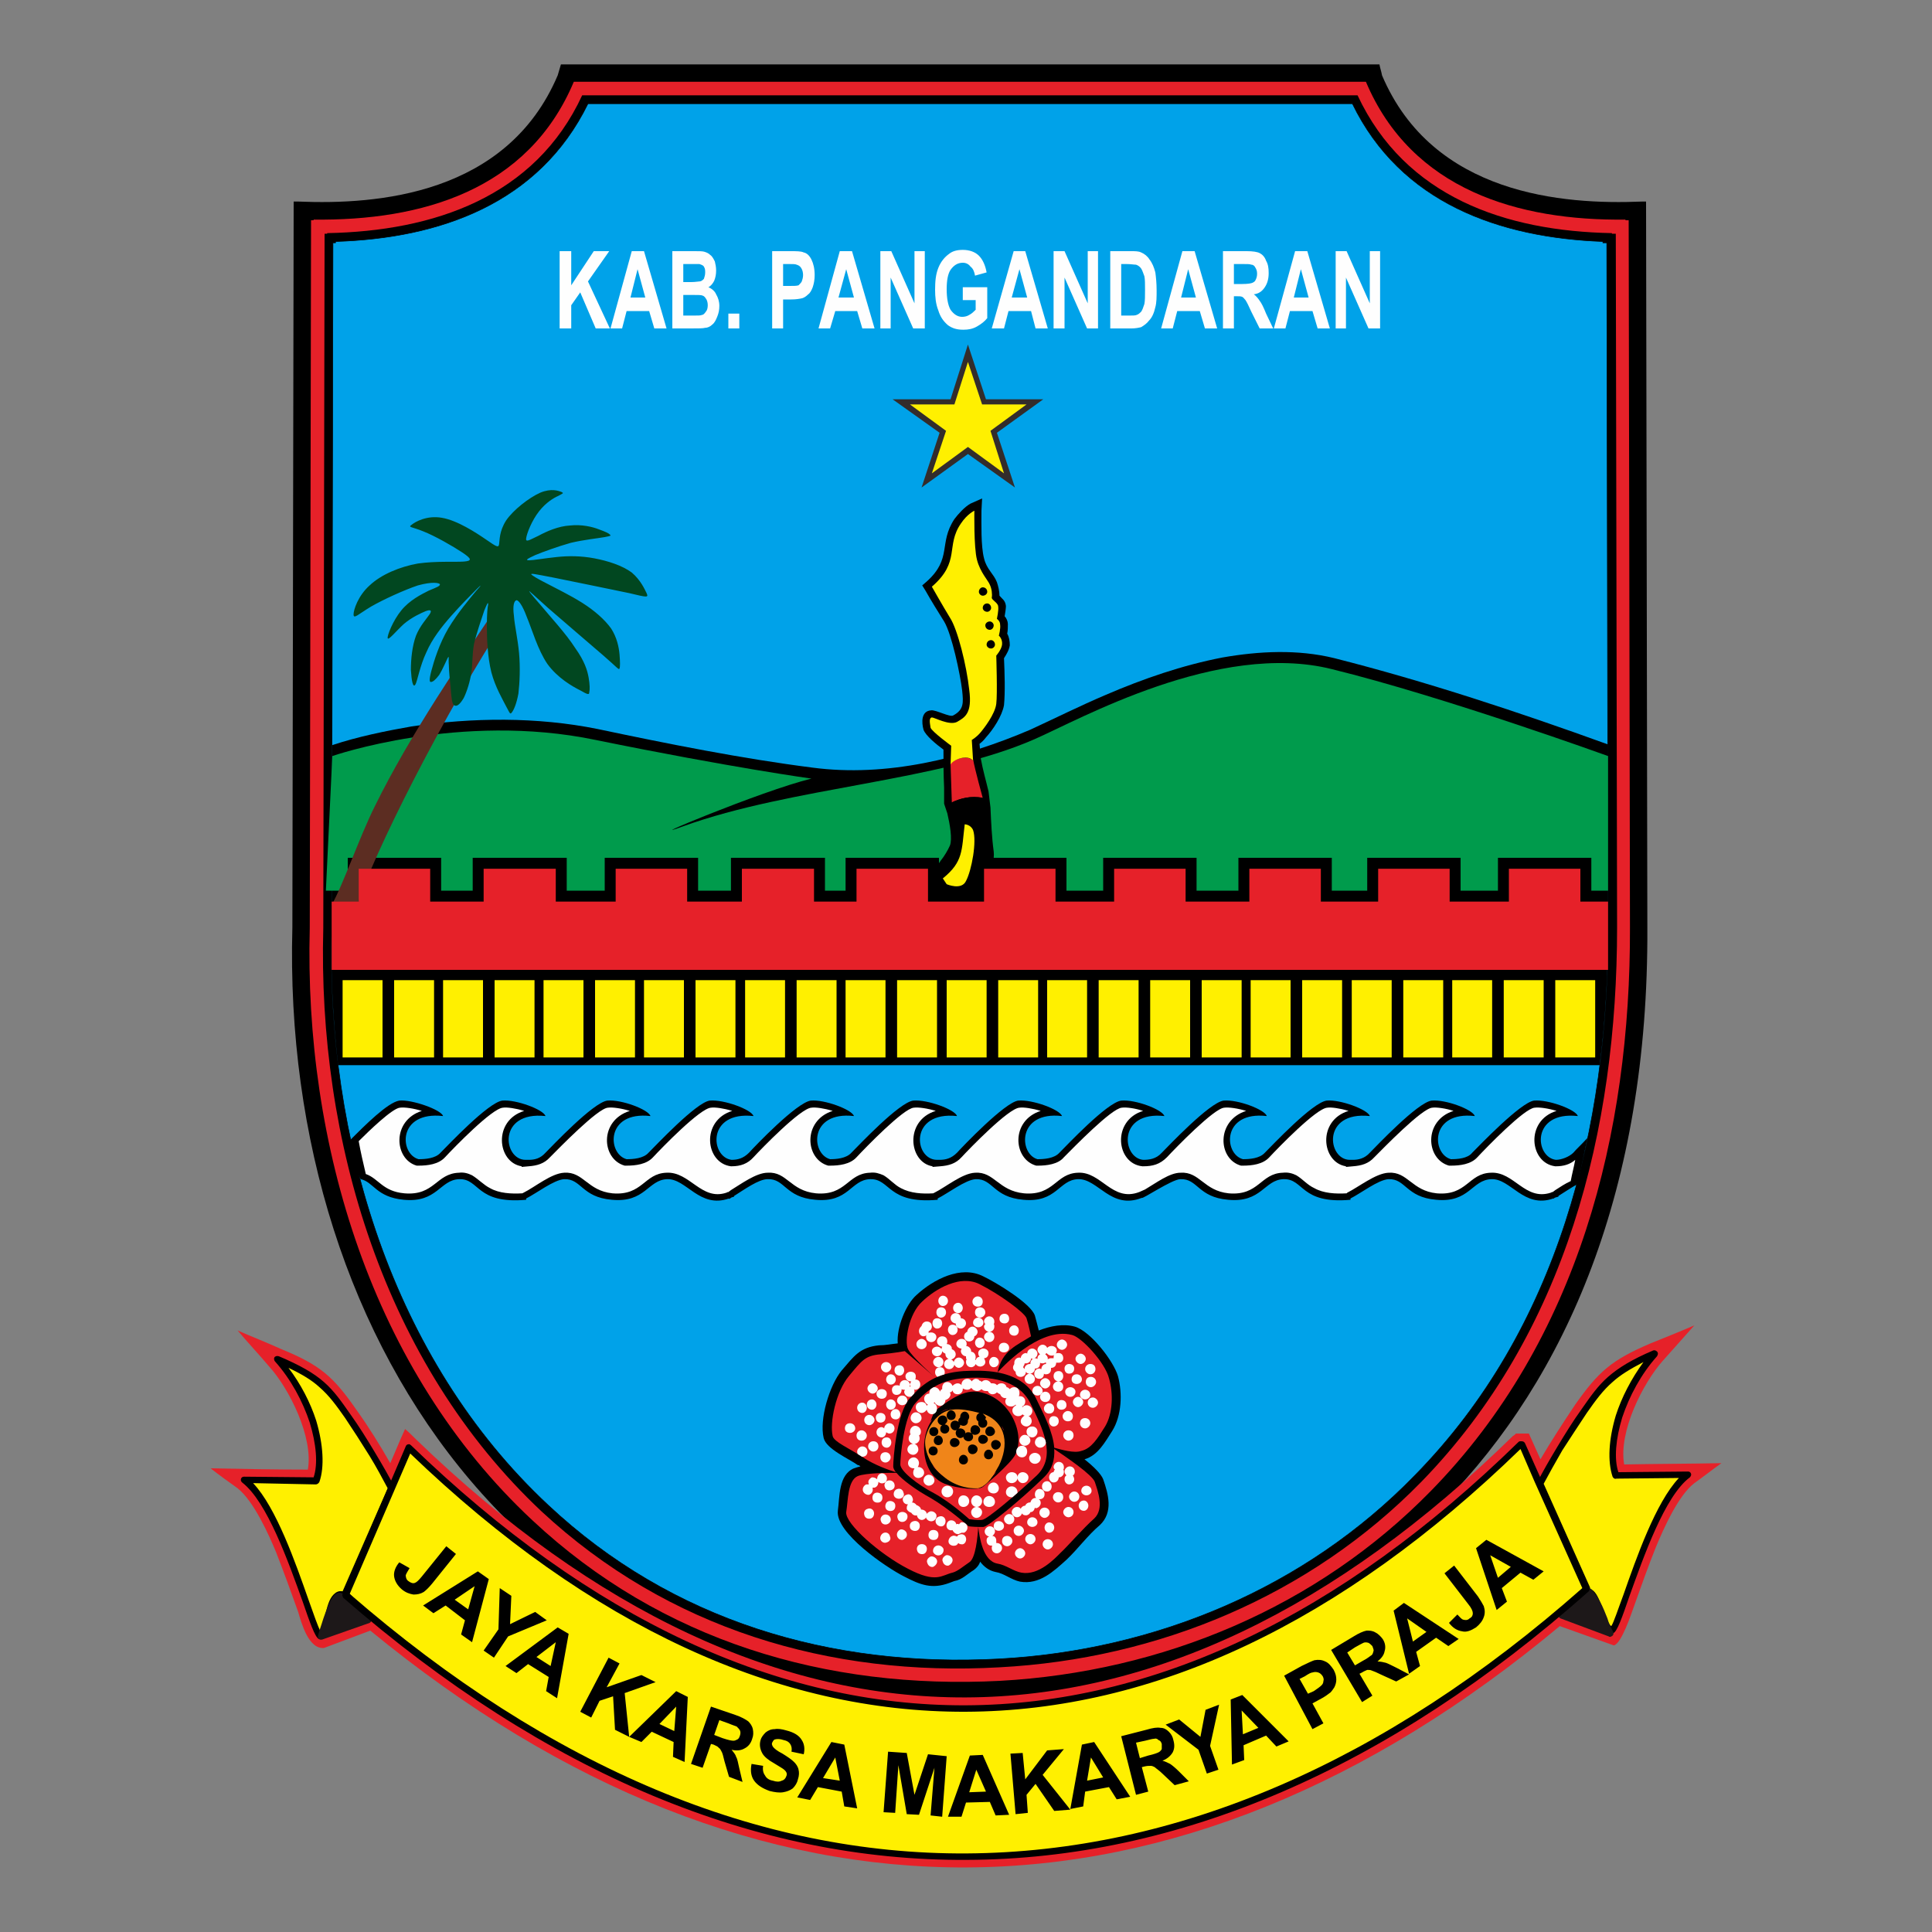 <?xml version="1.0" encoding="UTF-8"?>
<!DOCTYPE svg PUBLIC "-//W3C//DTD SVG 1.1//EN" "http://www.w3.org/Graphics/SVG/1.1/DTD/svg11.dtd">
<!-- Creator: CorelDRAW X7 -->
<svg xmlns="http://www.w3.org/2000/svg" xml:space="preserve" width="3000px" height="3000px" version="1.1" style="shape-rendering:geometricPrecision; text-rendering:geometricPrecision; image-rendering:optimizeQuality; fill-rule:evenodd; clip-rule:evenodd"
viewBox="0 0 3000 3000"
 xmlns:xlink="http://www.w3.org/1999/xlink">
 <rect x="0" y="0" width="3000" height="3000" fill="#808080" stroke="none"/>
 <defs>
  <style type="text/css">
   <![CDATA[
    .str0 {stroke:black;stroke-width:0.9}
    .fil7 {fill:none}
    .fil3 {fill:#FEFEFE}
    .fil9 {fill:#332C2B}
    .fil6 {fill:#FFF000}
    .fil8 {fill:#F08519}
    .fil5 {fill:#5C2D22}
    .fil1 {fill:#E62129}
    .fil2 {fill:#00A2E9}
    .fil4 {fill:#009B4C}
    .fil12 {fill:#1D1819}
    .fil0 {fill:black}
    .fil10 {fill:#014720}
    .fil13 {fill:#1D1819;fill-rule:nonzero}
    .fil11 {fill:black;fill-rule:nonzero}
   ]]>
  </style>
     <clipPath id="id0">
      <path d="M1451 2138c0,0 -35,-31 -41,-43 -6,-12 1,-55 22,-74 21,-20 59,-42 89,-27 30,15 70,44 73,53 3,9 7,28 7,28 -22,14 -45,22 -52,56 -17,-3 -36,-3 -53,-2 -41,3 -62,18 -83,42 -21,23 -26,95 -26,106 0,2 1,5 4,9 -10,-3 -33,-11 -51,-23 -21,-14 -45,-24 -47,-33 -5,-21 5,-69 25,-93 20,-24 25,-32 49,-34 23,-2 38,-5 38,-5l46 40zm-2 65c-1,1 -3,3 -4,4 3,-9 6,-16 9,-18 10,-7 38,-31 63,-28 48,6 76,62 60,97 -8,16 -51,51 -51,51l-2 -5c6,-4 16,-8 23,-19 -9,9 -22,14 -36,14 -20,0 -47,-9 -63,-24 4,6 8,10 14,15 5,5 54,15 64,19 -9,6 -40,2 -59,-5 -38,-15 -40,-75 -18,-101zm106 11c1,2 2,5 4,8 -1,-4 -3,-6 -4,-8zm-97 -20c5,-3 12,-5 19,-7l-2 1c-6,0 -12,3 -17,6zm91 -63c3,-3 64,-72 116,-58 15,4 51,43 57,67 7,24 6,55 -6,75 -12,19 -21,34 -37,38 -11,4 -31,-2 -42,-5 -2,-25 -16,-51 -28,-76 -12,-25 -35,-36 -60,-41zm88 119c18,12 59,40 63,51 5,15 15,42 -1,57 -17,15 -43,45 -52,53 -9,9 -34,36 -61,31 -12,-2 -24,-12 -37,-14 -23,-4 -28,-41 -30,-57 3,0 6,0 8,0 7,0 58,-42 93,-76 14,-13 18,-28 17,-45zm-118 121c-1,16 -4,49 -14,55 -9,6 -18,14 -26,16 -17,4 -25,17 -69,-6 -43,-22 -98,-70 -96,-88 3,-18 2,-49 18,-56 13,-5 48,-5 60,-5 9,11 31,27 53,39 29,17 59,44 59,44 0,0 8,1 15,1zm-14 -12c0,0 -27,-25 -54,-40 -27,-14 -53,-35 -53,-45 0,-10 5,-75 24,-96 19,-21 38,-35 75,-38 38,-3 84,1 103,39 19,39 41,82 10,112 -32,30 -78,69 -85,69 -6,1 -20,-1 -20,-1z"/>
     </clipPath>
 </defs>
 <g id="Layer_x0020_1">
  <g id="_2169651664768">
   <path class="fil0" d="M2142 100l-2 0 -1267 0 -2 0c-2,6 -3,11 -5,17 -79,186 -281,201 -402,196l-4 0 0 0 -4 0 -2 1127c-18,656 388,1235 1101,1197 490,-27 1007,-383 1003,-1197l-2 -1127 -4 0 0 0 -3 0c-121,5 -324,-10 -403,-196 -1,-6 -3,-11 -4,-17z"/>
   <path class="fil1" d="M2121 127l-1230 0c-71,169 -237,216 -404,214l0 1 -4 0 -2 1099c-9,335 96,687 346,920 200,187 456,263 726,249 252,-14 492,-114 669,-295 229,-234 310,-555 309,-875l-2 -1098 -5 0 0 -1c-166,2 -332,-46 -403,-214zm-13 21l-1204 0c-73,158 -231,211 -396,214l0 1 -4 0 -2 1078c-9,329 94,676 339,906 196,182 447,257 711,242 246,-13 482,-111 655,-288 225,-231 304,-547 304,-861l-2 -1077 -6 0 0 -1c-165,-3 -321,-56 -395,-214z"/>
   <path class="fil2 str0" d="M2100 161l-1187 0c-76,155 -230,209 -392,214l0 2 -4 0 -2 1064 0 1c-9,325 93,668 336,895 192,180 439,253 700,239 243,-13 476,-110 646,-285 223,-227 301,-540 300,-851l-2 -1063 -6 0 0 -2c-161,-6 -314,-60 -389,-214z"/>
   <path class="fil0" d="M543 1771c4,21 8,44 17,60 20,4 24,28 67,32 52,5 56,-31 86,-32 32,-1 26,39 104,32l0 -2c16,-8 43,-29 59,-30 27,-1 27,28 74,32 52,5 56,-31 86,-32 30,-1 50,46 96,30l0 1c1,-1 2,-1 3,-2 1,-1 3,-1 5,-2l0 -1c16,-10 38,-26 52,-26 27,-1 27,28 74,32 52,5 55,-31 85,-32 32,-1 27,39 105,32l0 -2c16,-8 43,-29 59,-30 27,-1 27,28 74,32 52,5 55,-31 85,-32 31,-1 51,48 99,29 0,3 47,-29 60,-29 27,-1 27,28 74,32 52,5 56,-31 86,-32 32,-1 26,39 104,32l0 -2c16,-8 43,-29 59,-30 27,-1 27,28 74,32 52,5 55,-31 86,-32 30,-1 50,46 96,30l0 1c0,-1 1,-1 2,-2 2,-1 4,-1 6,-2l0 -1c8,-5 20,-13 29,-18 6,-24 11,-48 16,-72 -10,11 -17,17 -22,23 -6,6 -18,11 -27,11 -33,-4 -39,-76 34,-68 -3,-10 -46,-26 -68,-24 -21,3 -84,69 -96,81 -7,9 -23,10 -33,10 -30,-8 -33,-75 37,-67 -3,-10 -45,-26 -67,-24 -22,3 -86,71 -96,81 -8,9 -18,11 -26,11l0 0c-1,0 -2,0 -3,0l-2 0 0 0c-35,0 -44,-76 31,-68 -3,-10 -46,-26 -67,-24 -22,3 -84,69 -96,81 -8,9 -24,10 -34,10 -30,-8 -33,-75 37,-67 -3,-10 -45,-26 -67,-24 -22,3 -86,71 -96,81 -9,10 -20,11 -29,11 -33,-3 -40,-76 33,-68 -3,-10 -45,-26 -67,-24 -22,3 -84,69 -96,81 -8,9 -24,10 -34,10 -29,-8 -32,-75 38,-67 -3,-10 -46,-26 -68,-24 -21,3 -86,71 -95,81 -9,9 -18,11 -27,11l0 0c0,0 -1,0 -2,0l-2 0 0 0c-36,0 -44,-76 31,-68 -3,-10 -46,-26 -68,-24 -22,3 -84,69 -96,81 -8,9 -24,10 -33,10 -30,-8 -33,-75 37,-67 -3,-10 -46,-26 -67,-24 -22,3 -87,71 -96,81 -9,9 -18,11 -27,11 -33,-4 -39,-76 34,-68 -3,-10 -46,-26 -68,-24 -21,3 -83,69 -95,81 -8,9 -24,10 -34,10 -30,-8 -33,-75 37,-67 -3,-10 -45,-26 -67,-24 -22,3 -86,71 -96,81 -8,9 -17,11 -26,11l0 0c-1,0 -2,0 -3,0l-2 0 0 0c-35,0 -44,-76 31,-68 -3,-10 -46,-26 -67,-24 -22,3 -84,69 -96,81 -8,9 -24,10 -34,10 -30,-8 -33,-75 38,-67 -3,-10 -49,-26 -68,-24 -18,3 -53,38 -77,62z"/>
   <path class="fil3" d="M1775 1725c-12,-4 -26,-6 -33,-5 -16,1 -75,62 -90,77 -9,11 -27,13 -40,13l-2 0 -1 0c-36,-10 -40,-70 7,-85 -13,-4 -27,-6 -33,-5 -17,1 -77,63 -90,77 -9,10 -20,13 -33,14l-12 1 0 -1c-37,-6 -44,-71 5,-86 -13,-4 -27,-6 -34,-5 -16,1 -75,62 -89,77 -10,11 -27,13 -41,13l-2 0 -1 0c-36,-10 -40,-70 7,-85 -13,-4 -27,-6 -33,-5 -17,1 -77,63 -90,77 -9,10 -20,14 -34,14l0 0 -1 0c-40,-5 -47,-71 2,-86 -13,-4 -27,-6 -33,-5 -17,1 -76,62 -90,77 -10,11 -27,13 -41,13l-1 0 -2 0c-36,-10 -40,-70 8,-85 -13,-4 -27,-6 -34,-5 -16,1 -76,63 -90,77 -9,10 -20,13 -33,14l-11 1 0 -1c-38,-6 -45,-71 4,-86 -13,-4 -27,-6 -33,-5 -17,1 -76,62 -90,77 -10,11 -27,13 -41,13l-1 0 -2 0c-35,-10 -39,-70 8,-85 -13,-4 -27,-6 -34,-5 -12,1 -49,37 -64,52 3,17 7,34 11,51 20,7 26,27 60,30 47,4 49,-31 85,-32 7,-1 14,1 20,4 10,6 18,15 28,20 14,8 33,9 50,8l2 -1c18,-9 43,-30 63,-31 30,-2 36,28 75,32 47,4 49,-31 84,-32 36,-2 54,44 93,31l2 -1 0 0 1 0 4 -3c15,-9 39,-27 57,-27 30,-2 35,28 75,32 47,4 49,-31 84,-32 8,-1 14,1 21,4 10,6 17,15 27,20 15,8 33,9 50,8l2 -1c18,-9 43,-30 63,-31 30,-2 36,28 76,32 47,4 49,-31 84,-32 36,-2 53,46 95,30l9 -4c17,-10 38,-26 55,-26 30,-2 36,28 75,32 47,4 49,-31 84,-32 8,-1 15,1 21,4 10,6 17,15 28,20 14,8 33,9 50,8l1 -1c18,-9 44,-30 64,-31 30,-2 36,28 75,32 47,4 49,-31 84,-32 36,-2 53,44 93,31l2 -1 0 0 1 0 4 -3c8,-5 15,-10 24,-14 2,-11 5,-22 7,-33 -8,7 -18,10 -30,10l-1 0 0 0c-40,-5 -47,-71 2,-86 -13,-4 -27,-6 -34,-5 -16,1 -75,62 -89,77 -10,11 -27,13 -41,13l-2 0 -1 0c-36,-10 -40,-70 7,-85 -12,-4 -27,-6 -33,-5 -16,1 -76,63 -90,77 -9,10 -20,13 -33,14l-11 1 0 -1c-38,-6 -45,-71 4,-86 -13,-4 -27,-6 -33,-5 -17,1 -76,62 -90,77 -10,11 -27,13 -41,13l-1 0 -2 0c-36,-10 -39,-70 8,-85 -13,-4 -27,-6 -34,-5 -16,1 -76,63 -89,77 -11,11 -22,14 -37,14l0 0 -1 0c-41,-4 -48,-71 1,-86z"/>
   <path class="fil0" d="M516 1157l-1 284 0 1c-2,70 2,142 10,212l1959 0c9,-70 13,-142 13,-214l0 -284c-138,-50 -283,-98 -425,-134 -57,-14 -117,-11 -174,-1 -62,12 -123,33 -181,58 -40,17 -78,36 -117,54 -105,45 -224,74 -338,59 -110,-14 -225,-37 -334,-60 -94,-19 -194,-18 -289,-4 -40,7 -84,16 -123,29z"/>
   <path class="fil4" d="M516 1174c0,0 198,-69 409,-25 211,43 335,60 335,60 -78,19 -275,102 -199,74 169,-61 394,-69 545,-135 69,-30 286,-153 462,-109 175,43 429,135 429,135l0 209 -26 0 0 -51 -145 0 0 51 -58 0 0 -51 -145 0 0 51 -55 0 0 -51 -145 0 0 51 -65 0 0 -51 -145 0 0 51 -57 0 0 -51 -145 0 0 51 -53 0 0 -51 -145 0 0 51 -32 0 0 -51 -146 0 0 51 -51 0 0 -51 -145 0 0 51 -59 0 0 -51 -146 0 0 51 -49 0 0 -51 -145 0 0 51 -34 0 10 -209z"/>
   <path class="fil5" d="M582 1252c55,-112 135,-228 195,-318l12 22c-97,147 -213,377 -234,450l-40 -1c17,-29 43,-105 67,-153z"/>
   <g>
    <g>
     <g>
      <g>
       <g>
        <polygon class="fil6" points="532,1522 594,1522 594,1642 532,1642 "/>
        <polygon class="fil6" points="612,1522 674,1522 674,1642 612,1642 "/>
       </g>
       <g>
        <polygon class="fil6" points="688,1522 750,1522 750,1642 688,1642 "/>
        <polygon class="fil6" points="768,1522 830,1522 830,1642 768,1642 "/>
       </g>
      </g>
      <g>
       <g>
        <polygon class="fil6" points="844,1522 906,1522 906,1642 844,1642 "/>
        <polygon class="fil6" points="924,1522 986,1522 986,1642 924,1642 "/>
       </g>
       <g>
        <polygon class="fil6" points="1000,1522 1062,1522 1062,1642 1000,1642 "/>
        <polygon class="fil6" points="1080,1522 1142,1522 1142,1642 1080,1642 "/>
       </g>
      </g>
     </g>
     <g>
      <g>
       <g>
        <polygon class="fil6" points="1157,1522 1219,1522 1219,1642 1157,1642 "/>
        <polygon class="fil6" points="1237,1522 1299,1522 1299,1642 1237,1642 "/>
       </g>
       <g>
        <polygon class="fil6" points="1313,1522 1375,1522 1375,1642 1313,1642 "/>
        <polygon class="fil6" points="1393,1522 1455,1522 1455,1642 1393,1642 "/>
       </g>
      </g>
      <g>
       <g>
        <polygon class="fil6" points="1470,1522 1532,1522 1532,1642 1470,1642 "/>
        <polygon class="fil6" points="1550,1522 1612,1522 1612,1642 1550,1642 "/>
       </g>
       <g>
        <polygon class="fil6" points="1626,1522 1688,1522 1688,1642 1626,1642 "/>
        <polygon class="fil6" points="1706,1522 1768,1522 1768,1642 1706,1642 "/>
       </g>
      </g>
     </g>
    </g>
    <g>
     <g>
      <g>
       <polygon class="fil6" points="1786,1522 1848,1522 1848,1642 1786,1642 "/>
       <polygon class="fil6" points="1866,1522 1928,1522 1928,1642 1866,1642 "/>
      </g>
      <g>
       <polygon class="fil6" points="1942,1522 2004,1522 2004,1642 1942,1642 "/>
       <polygon class="fil6" points="2022,1522 2084,1522 2084,1642 2022,1642 "/>
      </g>
     </g>
     <g>
      <g>
       <polygon class="fil6" points="2099,1522 2161,1522 2161,1642 2099,1642 "/>
       <polygon class="fil6" points="2179,1522 2241,1522 2241,1642 2179,1642 "/>
      </g>
      <g>
       <polygon class="fil6" points="2255,1522 2317,1522 2317,1642 2255,1642 "/>
       <polygon class="fil6" points="2335,1522 2397,1522 2397,1642 2335,1642 "/>
       <polygon class="fil6" points="2415,1522 2477,1522 2477,1642 2415,1642 "/>
      </g>
     </g>
    </g>
   </g>
   <g>
    <path class="fil0" d="M1613 2066c18,-7 38,-11 56,-6 24,7 60,53 67,77 7,26 6,61 -9,85 -11,17 -22,38 -43,44 14,11 26,23 29,31 8,23 16,51 -5,71 -19,16 -34,37 -52,54 -20,18 -42,39 -72,34 -14,-3 -25,-13 -38,-15 -10,-2 -18,-8 -24,-16 -2,6 -6,10 -10,13 -10,6 -18,15 -30,17 -3,1 -5,2 -8,3 -27,10 -45,3 -70,-10 -28,-14 -107,-68 -103,-102 3,-22 1,-56 25,-66 3,-1 6,-2 10,-3 -1,-1 -2,-2 -4,-2 -14,-10 -49,-25 -53,-42 -7,-29 9,-82 28,-105 19,-22 28,-36 58,-39 10,0 19,-2 29,-3 -2,-25 13,-61 29,-75 26,-24 69,-47 104,-29 19,9 74,42 80,61 2,7 4,15 6,23z"/>
    <path class="fil1" d="M1451 2138c0,0 -35,-31 -41,-43 -6,-12 1,-55 22,-74 21,-20 59,-42 89,-27 30,15 70,44 73,53 3,9 7,28 7,28 -22,14 -45,22 -52,56 -17,-3 -36,-3 -53,-2 -41,3 -62,18 -83,42 -21,23 -26,95 -26,106 0,2 1,5 4,9 -10,-3 -33,-11 -51,-23 -21,-14 -45,-24 -47,-33 -5,-21 5,-69 25,-93 20,-24 25,-32 49,-34 23,-2 38,-5 38,-5l46 40zm-2 65c-1,1 -3,3 -4,4 3,-9 6,-16 9,-18 10,-7 38,-31 63,-28 48,6 76,62 60,97 -8,16 -51,51 -51,51l-2 -5c6,-4 16,-8 23,-19 -9,9 -22,14 -36,14 -20,0 -47,-9 -63,-24 4,6 8,10 14,15 5,5 54,15 64,19 -9,6 -40,2 -59,-5 -38,-15 -40,-75 -18,-101zm106 11c1,2 2,5 4,8 -1,-4 -3,-6 -4,-8zm-97 -20c5,-3 12,-5 19,-7l-2 1c-6,0 -12,3 -17,6zm91 -63c3,-3 64,-72 116,-58 15,4 51,43 57,67 7,24 6,55 -6,75 -12,19 -21,34 -37,38 -11,4 -31,-2 -42,-5 -2,-25 -16,-51 -28,-76 -12,-25 -35,-36 -60,-41zm88 119c18,12 59,40 63,51 5,15 15,42 -1,57 -17,15 -43,45 -52,53 -9,9 -34,36 -61,31 -12,-2 -24,-12 -37,-14 -23,-4 -28,-41 -30,-57 3,0 6,0 8,0 7,0 58,-42 93,-76 14,-13 18,-28 17,-45zm-118 121c-1,16 -4,49 -14,55 -9,6 -18,14 -26,16 -17,4 -25,17 -69,-6 -43,-22 -98,-70 -96,-88 3,-18 2,-49 18,-56 13,-5 48,-5 60,-5 9,11 31,27 53,39 29,17 59,44 59,44 0,0 8,1 15,1zm-14 -12c0,0 -27,-25 -54,-40 -27,-14 -53,-35 -53,-45 0,-10 5,-75 24,-96 19,-21 38,-35 75,-38 38,-3 84,1 103,39 19,39 41,82 10,112 -32,30 -78,69 -85,69 -6,1 -20,-1 -20,-1z"/>
    <g style="clip-path:url(#id0)">
     <g>
      <path id="1" class="fil3" d="M1320 2210c4,0 8,3 8,8 0,4 -4,7 -8,7 -5,0 -8,-3 -8,-7 0,-5 3,-8 8,-8zm107 19c1,2 1,3 1,5 0,4 -4,8 -8,8 3,1 6,4 6,9 0,4 -4,8 -8,8 -5,0 -9,-4 -9,-8 0,-5 4,-9 9,-9 -4,-1 -7,-4 -7,-8 0,-3 1,-5 3,-7 -1,-1 -1,-3 -1,-4 0,-5 4,-9 8,-9 5,0 9,4 9,9 0,3 -1,5 -3,6zm-5 -36c5,0 9,4 9,9 0,4 -4,8 -9,8 -4,0 -8,-4 -8,-8 0,-5 4,-9 8,-9zm28 -14c3,1 5,4 5,8 0,5 -3,9 -8,9 -4,0 -7,-3 -8,-7 -2,3 -5,5 -8,5 -5,0 -9,-4 -9,-9 0,-5 4,-8 9,-8 4,0 7,2 8,6 1,-1 1,-2 2,-2 -3,-1 -6,-5 -6,-9 0,-4 3,-8 8,-8l0 -1c0,-5 4,-9 8,-9 4,0 7,3 9,7 0,-2 1,-3 3,-4 0,0 0,-1 0,-2 0,-5 3,-9 8,-9 4,0 7,3 8,6 2,-2 5,-4 8,-4 2,0 5,1 6,3 0,-1 0,-1 0,-1 0,-5 4,-9 9,-9 3,0 5,1 7,4 1,-2 4,-4 6,-4 3,0 5,1 6,3 2,0 3,1 3,2 2,-2 4,-3 7,-3 3,0 6,2 8,5 0,0 1,0 2,0 3,0 6,1 7,3 2,-2 4,-3 7,-3 4,0 7,2 8,6 2,0 4,2 5,3 2,-2 4,-3 7,-3 5,0 8,4 8,9 0,2 0,3 -1,5 0,0 1,0 2,0 4,0 8,3 8,8 0,4 -2,7 -5,8 0,0 1,1 1,1 1,-2 4,-3 6,-3 5,0 9,4 9,9 0,3 -2,7 -6,8 3,1 5,4 5,8 0,4 -4,8 -8,8 -5,0 -9,-4 -9,-8 0,-4 3,-7 6,-9 -1,0 -3,-1 -3,-2 -2,2 -4,3 -7,3 -5,0 -9,-4 -9,-9 0,-3 2,-6 6,-8 -1,0 -1,0 -1,-1 -2,2 -4,3 -7,3 -5,0 -9,-3 -9,-8 0,-2 1,-4 2,-5 -1,0 -1,0 -2,0 -4,0 -7,-3 -8,-6 -2,-1 -4,-2 -5,-3 -2,2 -4,3 -7,3 -3,0 -6,-2 -7,-5 -1,0 -2,0 -3,0 -3,0 -5,-1 -7,-3 -2,2 -4,3 -7,3 -2,0 -4,-1 -6,-2 -1,-1 -2,-2 -3,-3 -1,2 -4,3 -6,3 -3,0 -5,-1 -7,-2 0,0 0,0 0,1 0,4 -3,8 -8,8 -4,0 -7,-2 -8,-6 -1,2 -2,3 -4,3 0,1 1,2 1,3 0,4 -4,8 -8,9l0 0c0,5 -4,9 -8,9 -4,0 -8,-3 -9,-6 0,1 -1,1 -1,2zm141 49c5,0 9,4 9,9 0,4 -4,8 -9,8 -4,0 -8,-4 -8,-8 0,-5 4,-9 8,-9zm12 -13c4,0 8,3 8,8 0,5 -4,9 -8,9 -5,0 -9,-4 -9,-9 0,-5 4,-8 9,-8zm12 16c5,0 9,4 9,9 0,4 -4,8 -9,8 -4,0 -8,-4 -8,-8 0,-5 4,-9 8,-9zm-28 14c5,0 8,4 8,9 0,5 -3,9 -8,9 -5,0 -9,-4 -9,-9 0,-5 4,-9 9,-9zm-212 10c4,0 8,3 8,8 0,4 -4,8 -8,8 -5,0 -8,-4 -8,-8 0,-5 3,-8 8,-8zm276 27c1,1 1,3 1,4 0,4 -3,8 -8,8 0,4 -3,8 -8,8 -4,0 -7,-4 -7,-8 0,-4 3,-8 7,-8 0,-1 1,-3 2,-4 -1,-1 -2,-2 -2,-4 0,-4 4,-8 8,-8 5,0 8,4 8,8 0,2 0,3 -1,4zm-25 18c4,0 7,4 7,8 0,5 -3,8 -7,8 -5,0 -8,-3 -8,-8 0,-4 3,-8 8,-8zm-12 12c5,0 8,4 8,8 0,5 -3,8 -8,8l-1 0c2,1 3,3 3,6 0,4 -4,8 -8,8 0,0 -1,-1 -1,-1 -1,4 -3,7 -7,7 -1,3 -4,5 -7,5 -3,0 -5,-1 -6,-3 -1,3 -4,6 -8,6 -4,0 -8,-4 -8,-8 0,-4 4,-8 8,-8 3,0 5,1 6,3 1,-3 4,-5 7,-5 1,-3 4,-5 7,-5 0,0 1,0 1,0 1,-4 4,-7 8,-7l1 0c-2,-2 -2,-4 -2,-6 0,-4 3,-8 7,-8zm-47 39c5,0 8,4 8,8 0,4 -3,8 -8,8 -4,0 -8,-4 -8,-8 0,-4 4,-8 8,-8zm-16 11c4,0 8,3 8,8 0,4 -4,7 -8,7 -5,0 -8,-3 -8,-7 0,-5 3,-8 8,-8zm-14 8c5,0 8,4 8,8 0,3 -2,5 -4,7 4,0 6,4 6,7 0,2 0,3 0,4 0,0 0,0 1,0 4,0 8,3 8,8 0,4 -4,8 -8,8 -5,0 -8,-4 -8,-8 0,-2 0,-3 1,-4 -1,0 -1,0 -2,0 -4,0 -7,-3 -7,-8 0,-3 1,-5 4,-6 -4,-1 -7,-4 -7,-8 0,-4 4,-8 8,-8zm27 15c4,0 8,3 8,8 0,4 -4,8 -8,8 -5,0 -8,-4 -8,-8 0,-5 3,-8 8,-8zm20 19c4,0 8,4 8,8 0,4 -4,8 -8,8 -4,0 -8,-4 -8,-8 0,-4 4,-8 8,-8zm-2 -35c4,0 8,4 8,8 0,4 -4,8 -8,8 -5,0 -8,-4 -8,-8 0,-4 3,-8 8,-8zm18 13c4,0 8,3 8,8 0,4 -4,8 -8,8 -4,0 -8,-4 -8,-8 0,-5 4,-8 8,-8zm27 8c4,0 8,3 8,8 0,4 -4,8 -8,8 -4,0 -8,-4 -8,-8 0,-5 4,-8 8,-8zm2 -26c5,0 8,4 8,8 0,4 -3,8 -8,8 -4,0 -7,-4 -7,-8 0,-4 3,-8 7,-8zm-26 -8c4,0 8,3 8,8 0,4 -4,7 -8,7 -4,0 -8,-3 -8,-7 0,-5 4,-8 8,-8zm19 -15c4,0 8,3 8,8 0,4 -4,8 -8,8 -4,0 -8,-4 -8,-8 0,-5 4,-8 8,-8zm37 -1c5,0 8,4 8,8 0,4 -3,8 -8,8 -4,0 -8,-4 -8,-8 0,-4 4,-8 8,-8zm-16 -23c5,0 8,3 8,8 0,4 -3,8 -8,8 -4,0 -8,-4 -8,-8 0,-5 4,-8 8,-8zm25 -1c5,0 8,4 8,8 0,4 -3,8 -8,8 -4,0 -8,-4 -8,-8 0,-4 4,-8 8,-8zm15 14c4,0 7,4 7,8 0,4 -3,8 -7,8 -5,0 -8,-4 -8,-8 0,-4 3,-8 8,-8zm4 -23c4,0 8,3 8,8 0,4 -4,7 -8,7 -4,0 -8,-3 -8,-7 0,-5 4,-8 8,-8zm-21 -16c1,2 2,4 2,6 0,4 -3,8 -8,8 -4,0 -7,-4 -7,-8 0,-3 1,-5 3,-6 -2,-2 -3,-4 -3,-6 0,-4 4,-8 8,-8 5,0 8,4 8,8 0,3 -1,5 -3,6zm-173 89c-1,1 -3,1 -4,2 -4,1 -8,-2 -10,-6 -4,1 -8,-1 -9,-5 -1,-4 1,-9 5,-10 4,-1 9,1 10,6 1,-1 3,-1 4,0 1,-1 2,-2 3,-3 5,-1 9,2 10,6 1,4 -1,8 -5,10 -2,0 -3,0 -4,0zm-25 -20c1,4 -1,9 -5,10 -4,1 -9,-2 -10,-6 -1,-4 1,-8 5,-9 5,-2 9,1 10,5zm-14 -8c1,5 -2,9 -6,10 -4,1 -8,-1 -10,-5 0,-1 0,-1 0,-1 -1,2 -2,3 -5,4 -4,1 -8,-2 -9,-6 0,0 0,-1 0,-1 -4,1 -7,-1 -9,-4 -3,-1 -6,-3 -7,-6 0,-3 0,-5 2,-7 -4,0 -7,-2 -8,-6 -1,-4 2,-8 6,-9 4,-2 8,1 9,5 1,2 1,5 -1,7 3,0 6,2 7,4 3,1 6,3 7,6 0,1 0,1 0,1 4,0 8,2 9,6 0,0 0,1 0,1 1,-2 3,-3 5,-4 4,-1 8,1 10,5zm-51 -34c2,4 -1,8 -5,9 -4,1 -9,-1 -10,-5 -1,-4 1,-9 6,-10 4,-1 8,1 9,6zm-14 -13c1,4 -1,8 -6,9 -4,1 -8,-1 -9,-5 -2,-4 1,-9 5,-10 4,-1 9,1 10,6zm-12 -11c1,4 -1,8 -5,9 -3,1 -6,0 -8,-2 0,4 -2,8 -6,9 -1,0 -2,0 -3,0 0,0 0,0 0,1 1,4 -1,8 -5,10 -4,1 -9,-2 -10,-6 -1,-4 1,-8 5,-10 2,0 3,0 4,0 0,0 0,0 0,-1 -2,-4 1,-8 5,-10 3,0 6,1 8,3 0,-4 2,-8 6,-9 4,-1 8,2 9,6zm-7 29c1,5 -1,9 -5,10 -5,1 -9,-1 -10,-5 -1,-5 1,-9 5,-10 4,-1 9,1 10,5zm-13 25c1,4 -1,9 -5,10 -5,1 -9,-1 -10,-6 -1,-4 1,-8 5,-9 5,-2 9,1 10,5zm33 -12c1,5 -1,9 -5,10 -5,1 -9,-1 -10,-5 -1,-4 1,-9 5,-10 4,-1 9,1 10,5zm-7 22c1,4 -2,8 -6,9 -4,1 -8,-1 -9,-5 -2,-4 1,-9 5,-10 4,-1 9,1 10,6zm-1 28c2,4 -1,8 -5,9 -4,2 -9,-1 -10,-5 -1,-4 2,-9 6,-10 4,-1 8,1 9,6zm26 -5c1,4 -1,8 -6,10 -4,1 -8,-2 -9,-6 -1,-4 1,-8 5,-10 4,-1 9,2 10,6zm1 -28c1,5 -2,9 -6,10 -4,1 -8,-1 -9,-5 -2,-5 1,-9 5,-10 4,-1 9,1 10,5zm19 14c1,5 -1,9 -5,10 -4,1 -9,-1 -10,-5 -1,-5 1,-9 6,-10 4,-1 8,1 9,5zm11 36c1,4 -1,9 -5,10 -5,1 -9,-1 -10,-6 -1,-4 1,-8 5,-9 5,-1 9,1 10,5zm18 -22c1,5 -1,9 -5,10 -5,1 -9,-1 -10,-5 -1,-5 1,-9 5,-10 5,-1 9,1 10,5zm8 24c1,5 -2,9 -6,10 -4,1 -8,-1 -10,-5 -1,-5 2,-9 6,-10 4,-1 8,1 10,5zm-10 18c1,4 -2,8 -6,10 -4,1 -8,-2 -9,-6 -2,-4 1,-8 5,-10 4,-1 9,2 10,6zm24 -2c1,4 -2,8 -6,10 -4,1 -8,-2 -9,-6 -2,-4 1,-8 5,-10 4,-1 9,2 10,6zm9 -25c-1,2 -3,4 -5,4 -4,1 -9,-1 -10,-5 -1,-4 2,-9 6,-10 2,-1 5,0 7,1 1,-1 2,-3 4,-3 5,-2 9,1 10,5 1,4 -1,9 -5,10 -3,0 -5,0 -7,-2zm-69 -133c4,0 8,4 8,9 0,2 -1,5 -2,6 0,0 1,0 1,0 5,0 9,4 9,9 0,4 -4,8 -9,8 -5,0 -8,-4 -8,-8 0,-3 1,-5 2,-7 0,0 -1,0 -1,0 -5,0 -9,-3 -9,-8 0,-5 4,-9 9,-9zm23 27c5,0 9,4 9,9 0,4 -4,8 -9,8 -4,0 -8,-4 -8,-8 0,-5 4,-9 8,-9zm29 17c5,0 9,4 9,9 0,5 -4,9 -9,9 -5,0 -9,-4 -9,-9 0,-5 4,-9 9,-9zm25 15c5,0 9,4 9,9 0,5 -4,9 -9,9 -5,0 -8,-4 -8,-9 0,-5 3,-9 8,-9zm20 0c5,0 9,4 9,9 0,5 -4,9 -8,9 4,0 8,4 8,8 0,5 -4,9 -9,9 -4,0 -8,-4 -8,-9 0,-4 4,-8 8,-8 -4,0 -8,-4 -8,-9 0,-5 4,-9 8,-9zm20 1c5,0 9,4 9,9 0,5 -4,8 -9,8 -5,0 -9,-3 -9,-8 0,-5 4,-9 9,-9zm7 -21c4,0 8,4 8,9 0,5 -4,8 -8,8 -5,0 -9,-3 -9,-8 0,-5 4,-9 9,-9zm28 6c5,0 9,4 9,9 0,5 -4,8 -9,8 -5,0 -9,-3 -9,-8 0,-5 4,-9 9,-9zm0 -22c5,0 9,3 9,8 0,-5 4,-8 8,-8 5,0 9,4 9,8 0,5 -4,9 -9,9 -4,0 -8,-4 -8,-8 0,4 -4,8 -9,8 -5,0 -9,-4 -9,-9 0,-4 4,-8 9,-8zm36 -30c5,0 9,4 9,8 0,5 -4,9 -9,9 -5,0 -9,-4 -9,-9 0,-4 4,-8 9,-8zm16 -116c4,0 8,4 8,8 0,4 -4,8 -8,8 -4,0 -8,-4 -8,-8 0,-4 4,-8 8,-8zm-12 12c4,0 8,3 8,8 0,4 -4,7 -8,7 -4,0 -8,-3 -8,-7 0,-5 4,-8 8,-8zm12 9c5,0 8,4 8,8 0,5 -3,8 -8,8 -4,0 -8,-3 -8,-8 0,-4 4,-8 8,-8zm6 18c5,0 8,4 8,8 0,5 -3,8 -8,8 -4,0 -8,-3 -8,-8 0,-4 4,-8 8,-8zm19 -5c5,0 8,3 8,8 0,4 -3,7 -8,7 -4,0 -7,-3 -7,-7 0,-5 3,-8 7,-8zm24 -40c4,0 8,3 8,8 0,4 -4,7 -8,7 -5,0 -8,-3 -8,-7 0,-5 3,-8 8,-8zm-12 -16c5,0 8,3 8,7 0,5 -3,8 -8,8 -4,0 -7,-3 -7,-8 0,-4 3,-7 7,-7zm-16 11c4,0 7,3 7,8 0,4 -3,8 -7,8 -5,0 -8,-4 -8,-8 0,-5 3,-8 8,-8zm-1 16c5,0 8,4 8,8 0,5 -3,8 -8,8 -4,0 -8,-3 -8,-8 0,-4 4,-8 8,-8zm19 9c4,0 8,3 8,7 0,5 -4,8 -8,8 -4,0 -8,-3 -8,-8 0,-4 4,-7 8,-7zm23 4c4,0 8,3 8,8 0,4 -4,7 -8,7 -4,0 -8,-3 -8,-7 0,-5 4,-8 8,-8zm-11 11c4,0 8,4 8,8 0,4 -4,8 -8,8 -4,0 -8,-4 -8,-8 0,-4 4,-8 8,-8zm-16 22c5,0 8,4 8,8 0,5 -3,8 -8,8 -4,0 -8,-3 -8,-8 0,-4 4,-8 8,-8zm-22 8c5,0 8,3 8,8 0,4 -3,8 -8,8 -4,0 -7,-4 -7,-8 0,-5 3,-8 7,-8zm23 22c5,0 8,3 8,8 0,4 -3,8 -8,8 -4,0 -8,-4 -8,-8 0,-5 4,-8 8,-8zm26 -19c4,0 8,3 8,8 0,4 -4,8 -8,8 -5,0 -8,-4 -8,-8 0,-5 3,-8 8,-8zm12 -32c4,0 8,4 8,8 0,4 -4,8 -8,8 -5,0 -8,-4 -8,-8 0,-4 3,-8 8,-8zm-3 -32c4,0 8,3 8,8 0,4 -4,8 -8,8 -5,0 -8,-4 -8,-8 0,-5 3,-8 8,-8zm-1 -20c5,0 8,3 8,8 0,4 -3,8 -8,8 -4,0 -8,-4 -8,-8 0,-5 4,-8 8,-8zm-15 -16c4,0 8,4 8,8 0,4 -4,8 -8,8 -4,0 -8,-4 -8,-8 0,-4 4,-8 8,-8zm-29 -22c4,0 8,4 8,8 0,4 -4,8 -8,8 -4,0 -8,-4 -8,-8 0,-4 4,-8 8,-8zm-26 23c2,1 4,4 4,6 0,1 0,2 -1,2 2,-1 4,-2 6,-2 1,0 3,0 4,0l0 0c0,-2 0,-4 1,-5 -1,1 -3,1 -4,1 -4,0 -6,-2 -8,-4 0,0 -1,1 -2,2zm2 12c-2,1 -4,2 -6,2 -1,0 -3,0 -4,-1l0 1c0,5 -3,8 -7,8l-1 0 0 0c0,5 -4,8 -8,8 -3,0 -5,-1 -6,-3l0 0c0,5 -4,8 -8,8 -5,0 -8,-3 -8,-8l0 0c-2,-1 -4,-4 -4,-6 0,-3 1,-4 2,-6 0,0 0,-1 0,-2 0,-4 3,-8 8,-8 1,0 1,0 2,1 0,-4 4,-8 8,-8 1,0 1,0 2,1 0,-5 4,-8 8,-8 4,0 8,4 8,8 0,4 -4,8 -8,8 -1,0 -1,0 -2,-1 0,5 -4,8 -8,8 -1,0 -2,0 -2,0 0,2 -1,3 -2,5 0,0 0,1 0,2l0 0c1,0 1,1 2,2l0 -1c0,-4 4,-7 8,-7l1 0 0 -1c0,-4 3,-8 8,-8 1,0 2,1 3,1l0 -1c0,-3 2,-5 4,-6 -2,-2 -4,-4 -4,-7 0,-4 4,-8 8,-8 3,0 6,2 7,5 2,-2 4,-3 7,-3 4,0 8,3 8,7 0,2 -1,4 -2,5 1,-1 3,-1 5,-1 4,0 7,3 7,8 0,4 -3,7 -7,7 -2,0 -3,0 -4,0l0 0c0,5 -3,8 -8,8l0 0c0,1 0,2 0,2 0,5 -3,8 -8,8 -1,0 -2,0 -3,-1 0,5 -3,8 -7,8 -5,0 -8,-3 -8,-8 0,-4 3,-8 8,-8 1,0 2,1 3,1 0,-4 3,-8 7,-8l1 0c-1,0 -1,-1 -1,-2 0,0 0,-1 1,-1zm-26 18c4,0 8,4 8,8 0,5 -4,8 -8,8 -4,0 -8,-3 -8,-8 0,-4 4,-8 8,-8zm-91 -34c4,0 7,4 7,8 0,2 0,3 -1,4l1 1c1,-3 3,-5 6,-5 -1,-2 -2,-3 -2,-6 0,-4 4,-7 8,-7 4,0 8,3 8,7 0,5 -3,8 -7,8 1,2 2,4 2,6 0,4 -4,7 -8,7 -3,0 -6,-2 -7,-4 -1,3 -4,5 -7,5 -5,0 -8,-4 -8,-8 0,-1 0,-3 1,-4 -1,-1 -1,-2 -1,-4 0,0 0,-1 0,-1 -4,0 -8,-4 -8,-8 0,-1 1,-3 1,-4 -4,0 -8,-3 -8,-7 0,-5 4,-8 8,-8 5,0 8,3 8,8 0,1 0,2 -1,3 4,0 8,4 8,8 0,1 0,1 0,1zm-38 -12c4,0 8,3 8,7 0,1 0,1 0,1 3,1 6,4 6,8 0,4 -3,7 -7,8 2,1 3,2 4,4 1,-4 4,-7 8,-7 4,0 8,4 8,8 0,4 -4,8 -8,8 -3,0 -6,-2 -7,-5 -1,4 -4,7 -8,7 -5,0 -8,-4 -8,-8 0,-4 3,-7 7,-8 -3,-1 -5,-4 -5,-7 0,0 0,-1 0,-1 -2,-1 -4,-2 -5,-4l0 0c0,5 -4,8 -8,8 -4,0 -8,-3 -8,-8 0,-4 4,-7 8,-7 3,0 6,2 7,4l0 -1c0,-1 1,-2 1,-3 -4,0 -8,-4 -8,-8 0,-5 4,-8 8,-8 5,0 8,3 8,8 0,1 0,2 -1,4zm73 -31c1,1 1,2 1,4 0,4 -3,8 -8,8 -4,0 -8,-4 -8,-8 0,-2 1,-3 2,-4 -1,-1 -2,-3 -2,-4 0,-4 4,-8 8,-8 5,0 8,4 8,8 0,1 0,3 -1,4zm-33 4c4,0 8,4 8,8 0,3 -2,6 -5,7 0,5 -4,8 -8,8 -4,0 -8,-3 -8,-8 0,-3 2,-6 5,-7 0,-4 4,-8 8,-8zm11 17c5,0 8,4 8,8 0,4 -3,8 -8,8 -4,0 -7,-4 -7,-8 0,-4 3,-8 7,-8zm22 30c5,0 8,4 8,8 0,4 -3,8 -8,8 -4,0 -7,-4 -7,-8 0,-4 3,-8 7,-8zm-83 16c4,0 7,3 7,8 0,4 -3,8 -7,8 -5,0 -8,-4 -8,-8 0,-5 3,-8 8,-8zm-3 -16c5,0 8,4 8,8 0,4 -3,8 -8,8 -4,0 -8,-4 -8,-8 0,-4 4,-8 8,-8zm-11 -38c4,0 8,3 8,7 0,5 -4,8 -8,8 -4,0 -8,-3 -8,-8 0,-1 0,-2 1,-3 -1,1 -3,2 -5,2 -4,0 -7,-4 -7,-8 0,-4 2,-6 4,-8 1,-4 4,-7 8,-7 5,0 8,3 8,8 0,3 -2,6 -5,7 0,1 0,2 0,3 1,-1 2,-1 4,-1zm-15 10c4,0 8,4 8,8 0,5 -4,8 -8,8 -4,0 -8,-3 -8,-8 0,-4 4,-8 8,-8zm24 -32c5,0 8,3 8,8 0,4 -3,8 -8,8 -4,0 -7,-4 -7,-8 0,-5 3,-8 7,-8zm24 10c5,0 8,3 8,8 0,4 -3,8 -8,8 -4,0 -7,-4 -7,-8 0,-5 3,-8 7,-8zm13 -10c4,0 8,3 8,8 0,4 -4,8 -8,8 -5,0 -8,-4 -8,-8 -4,0 -8,-4 -8,-8 0,-5 4,-8 8,-8 4,0 8,3 8,8zm27 -1c4,0 8,3 8,8 0,4 -4,7 -8,7 -4,0 -8,-3 -8,-7 0,-5 4,-8 8,-8zm40 39c4,0 8,3 8,8 0,4 -4,7 -8,7 -5,0 -8,-3 -8,-7 0,-5 3,-8 8,-8zm-23 -17c5,0 8,4 8,8 0,4 -3,8 -8,8 -4,0 -8,-4 -8,-8 0,-4 4,-8 8,-8zm39 -10c4,0 7,4 7,8 0,5 -3,8 -7,8 -5,0 -8,-3 -8,-8 0,-4 3,-8 8,-8zm-15 -18c4,0 7,3 7,8 0,4 -3,7 -7,7 -5,0 -8,-3 -8,-7 0,-5 3,-8 8,-8zm-38 -10c4,0 8,3 8,8 0,4 -4,8 -8,8 -5,0 -8,-4 -8,-8 0,-5 3,-8 8,-8zm-4 -17c5,0 8,4 8,8 0,5 -3,8 -8,8 -4,0 -8,-3 -8,-8 0,-4 4,-8 8,-8zm-30 10c4,0 7,4 7,8 0,4 -3,8 -7,8 -5,0 -8,-4 -8,-8 0,-4 3,-8 8,-8zm-27 7c5,0 8,3 8,8 0,4 -3,8 -8,8 -4,0 -7,-4 -7,-8 0,-5 3,-8 7,-8zm3 -18c5,0 8,4 8,8 0,4 -3,8 -8,8 -4,0 -7,-4 -7,-8 0,-4 3,-8 7,-8zm-43 130c5,0 8,3 8,8 0,4 -3,8 -8,8 0,0 -1,0 -2,-1 1,1 1,3 1,4 0,4 -3,8 -8,8 -4,0 -8,-4 -8,-8 0,-1 1,-2 1,-3l0 0c-2,0 -4,0 -5,-1 0,0 0,1 0,1 0,5 -3,8 -8,8 -4,0 -7,-3 -7,-8 0,-4 3,-7 7,-7 2,0 4,0 5,1 0,0 0,-1 0,-1 0,-5 4,-8 8,-8 4,0 8,3 8,8 0,0 0,1 -1,2l0 0c1,0 2,0 2,0 0,-1 -1,-2 -1,-3 0,-2 1,-3 2,-5l-1 0c-4,0 -8,-3 -8,-8 0,-4 4,-7 8,-7 5,0 8,3 8,7 0,2 0,4 -1,5l0 0zm-20 25c4,0 8,3 8,8 0,4 -4,7 -8,7 -4,0 -8,-3 -8,-7 0,-5 4,-8 8,-8zm-10 21c4,0 7,4 7,8 0,5 -3,8 -7,8 -5,0 -8,-3 -8,-8 0,-4 3,-8 8,-8zm-14 44c4,0 7,3 7,8 0,4 -3,8 -7,8 -5,0 -8,-4 -8,-8 0,-5 3,-8 8,-8zm-21 6c5,0 8,3 8,8 0,4 -3,8 -8,8 -4,0 -8,-4 -8,-8 0,-5 4,-8 8,-8zm13 -22c1,0 3,1 4,2 0,-4 4,-8 8,-8 5,0 8,4 8,8 0,4 -3,8 -8,8 -2,0 -3,-1 -5,-2 0,4 -3,8 -7,8 -5,0 -8,-4 -8,-8 0,-4 3,-8 8,-8zm-2 -22c5,0 8,3 8,7 0,5 -3,8 -8,8 -4,0 -7,-3 -7,-8 0,-4 3,-7 7,-7zm16 -21c5,0 8,4 8,8 0,4 -3,8 -8,8 -4,0 -7,-4 -7,-8 0,-4 3,-8 7,-8zm14 -53c4,0 7,3 7,8 0,4 -3,8 -7,8 -5,0 -8,-4 -8,-8 0,-5 3,-8 8,-8zm-14 14c5,0 8,4 8,8 0,4 -3,8 -8,8 -4,0 -7,-4 -7,-8 0,-4 3,-8 7,-8zm-7 -19c4,0 8,3 8,8 0,4 -4,8 -8,8 -4,0 -8,-4 -8,-8 0,-5 4,-8 8,-8zm-7 42c5,0 8,3 8,7 0,5 -3,8 -8,8 -4,0 -8,-3 -8,-8 0,-4 4,-7 8,-7zm-14 -9c4,0 8,4 8,8 0,4 -4,8 -8,8 -4,0 -8,-4 -8,-8 0,-4 4,-8 8,-8zm-1 25c4,0 7,4 7,8 0,4 -3,8 -7,8 -5,0 -8,-4 -8,-8 0,-4 3,-8 8,-8zm-4 24c4,0 8,4 8,8 0,4 -4,8 -8,8 -5,0 -8,-4 -8,-8 0,-4 3,-8 8,-8zm-11 -19c4,0 7,4 7,8 0,4 -3,8 -7,8 -5,0 -8,-4 -8,-8 0,-4 3,-8 8,-8zm0 68c5,0 8,4 8,8 0,5 -3,8 -8,8 -4,0 -8,-3 -8,-8 0,-4 4,-8 8,-8zm-1 -25c4,0 8,4 8,8 0,5 -4,8 -8,8 -5,0 -8,-3 -8,-8 0,-4 3,-8 8,-8z"/>
     </g>
    </g>
    <path class="fil7" d="M1451 2138c0,0 -35,-31 -41,-43 -6,-12 1,-55 22,-74 21,-20 59,-42 89,-27 30,15 70,44 73,53 3,9 7,28 7,28 -22,14 -45,22 -52,56 -17,-3 -36,-3 -53,-2 -41,3 -62,18 -83,42 -21,23 -26,95 -26,106 0,2 1,5 4,9 -10,-3 -33,-11 -51,-23 -21,-14 -45,-24 -47,-33 -5,-21 5,-69 25,-93 20,-24 25,-32 49,-34 23,-2 38,-5 38,-5l46 40zm-2 65c-1,1 -3,3 -4,4 3,-9 6,-16 9,-18 10,-7 38,-31 63,-28 48,6 76,62 60,97 -8,16 -51,51 -51,51l-2 -5c6,-4 16,-8 23,-19 -9,9 -22,14 -36,14 -20,0 -47,-9 -63,-24 4,6 8,10 14,15 5,5 54,15 64,19 -9,6 -40,2 -59,-5 -38,-15 -40,-75 -18,-101zm106 11c1,2 2,5 4,8 -1,-4 -3,-6 -4,-8zm-97 -20c5,-3 12,-5 19,-7l-2 1c-6,0 -12,3 -17,6zm91 -63c3,-3 64,-72 116,-58 15,4 51,43 57,67 7,24 6,55 -6,75 -12,19 -21,34 -37,38 -11,4 -31,-2 -42,-5 -2,-25 -16,-51 -28,-76 -12,-25 -35,-36 -60,-41zm88 119c18,12 59,40 63,51 5,15 15,42 -1,57 -17,15 -43,45 -52,53 -9,9 -34,36 -61,31 -12,-2 -24,-12 -37,-14 -23,-4 -28,-41 -30,-57 3,0 6,0 8,0 7,0 58,-42 93,-76 14,-13 18,-28 17,-45zm-118 121c-1,16 -4,49 -14,55 -9,6 -18,14 -26,16 -17,4 -25,17 -69,-6 -43,-22 -98,-70 -96,-88 3,-18 2,-49 18,-56 13,-5 48,-5 60,-5 9,11 31,27 53,39 29,17 59,44 59,44 0,0 8,1 15,1zm-14 -12c0,0 -27,-25 -54,-40 -27,-14 -53,-35 -53,-45 0,-10 5,-75 24,-96 19,-21 38,-35 75,-38 38,-3 84,1 103,39 19,39 41,82 10,112 -32,30 -78,69 -85,69 -6,1 -20,-1 -20,-1z"/>
    <path class="fil8" d="M1496 2259c4,0 7,4 7,8 0,4 -3,7 -7,7 -4,0 -7,-3 -7,-7 0,-4 3,-8 7,-8zm23 52c-20,1 -41,-6 -57,-21 -17,-14 -28,-39 -25,-56 3,-17 18,-42 41,-45 11,-2 28,1 43,5 -3,1 -5,4 -5,7 0,3 1,5 3,6 0,1 0,2 0,3 0,4 3,7 7,7 4,0 7,-3 7,-7 0,-3 -1,-5 -3,-6 0,-1 1,-2 1,-3 0,-1 -4,-5 -5,-6 39,14 40,51 25,81 -8,14 -16,30 -32,35zm-42 -121c4,0 7,4 7,8 0,4 -3,7 -7,7 -4,0 -7,-3 -7,-7 0,-4 3,-8 7,-8zm21 2c4,0 7,4 7,8 0,2 -1,4 -2,5 0,1 0,1 0,2 0,4 -3,7 -7,7 -2,0 -4,-1 -6,-2 1,0 1,1 1,1 0,2 -1,4 -3,6 1,-1 2,-1 3,-1 4,0 8,3 8,7l0 1c1,-2 3,-2 5,-2 4,0 7,3 7,7 0,4 -3,7 -7,7 -4,0 -8,-3 -8,-7l0 0c-1,1 -3,2 -5,2 -4,0 -7,-4 -7,-8 0,-2 1,-4 2,-5 -1,1 -2,1 -3,1 -4,0 -7,-4 -7,-8 0,-4 3,-7 7,-7 2,0 4,1 6,2 0,0 -1,-1 -1,-1 0,-3 1,-4 3,-6 0,0 0,-1 0,-1 0,-4 3,-8 7,-8zm16 21c4,0 8,3 8,8 0,4 -4,7 -8,7 -4,0 -7,-3 -7,-7 0,-5 3,-8 7,-8zm23 2c4,0 8,4 8,8 0,4 -4,7 -8,7 -4,0 -7,-3 -7,-7 0,-4 3,-8 7,-8zm9 21c4,0 8,3 8,7 0,4 -4,8 -8,8 -4,0 -7,-4 -7,-8 0,-4 3,-7 7,-7zm-20 -8c4,0 8,3 8,7 0,4 -4,7 -8,7 -4,0 -7,-3 -7,-7 0,-4 3,-7 7,-7zm-59 -16c4,0 7,3 7,7 0,4 -3,7 -7,7 -4,0 -7,-3 -7,-7 0,-3 1,-5 3,-6 -4,0 -7,-4 -7,-7 0,-5 4,-8 8,-8 4,0 7,3 7,8 0,2 -2,4 -4,6zm-17 4c4,0 7,3 7,7 0,4 -3,7 -7,7 -4,0 -7,-3 -7,-7 0,-4 3,-7 7,-7zm-1 30c4,0 7,3 7,7 0,4 -3,7 -7,7 -4,0 -7,-3 -7,-7 0,-4 3,-7 7,-7zm8 -17c4,0 7,4 7,8 0,4 -3,7 -7,7 -4,0 -7,-3 -7,-7 0,-4 3,-8 7,-8zm25 4c4,0 8,3 8,7 0,4 -4,7 -8,7 -4,0 -7,-3 -7,-7 0,-4 3,-7 7,-7zm53 18c4,0 7,4 7,8 0,4 -3,7 -7,7 -4,0 -7,-3 -7,-7 0,-4 3,-8 7,-8zm-25 -8c4,0 8,3 8,7 0,5 -4,8 -8,8 -4,0 -7,-3 -7,-8 0,-4 3,-7 7,-7z"/>
   </g>
   <path class="fil0" d="M1466 1223c-1,-22 -1,-39 -1,-59 -11,-8 -28,-22 -31,-31 -3,-11 -4,-29 12,-30 7,-1 29,11 34,8 17,-9 16,-20 14,-39 -3,-25 -16,-87 -28,-107 -10,-16 -20,-32 -29,-48l-5 -8 7 -6c40,-36 18,-59 43,-97 6,-8 16,-19 25,-24l18 -8 -1 19c0,20 -1,55 4,74 4,17 15,24 20,37 2,6 4,14 4,21 4,5 9,7 10,16 0,4 -1,10 -2,16 3,3 5,8 5,12 0,5 0,10 -1,15 3,5 4,12 4,18 -1,7 -5,14 -9,20 1,22 2,53 0,73 -3,17 -17,38 -28,50 -3,4 -6,7 -10,10l2 23c3,17 8,34 12,51l3 25c1,22 2,46 5,68 3,24 -18,66 -38,79 -20,12 -40,-9 -54,-14 -4,0 -7,-1 -10,-4 -11,-12 14,-37 20,-47 5,-6 11,-16 14,-23 4,-10 0,-33 -4,-50l-5 -15 0 -9 0 -16z"/>
   <g>
    <path class="fil1" d="M1478 1246l-2 -60c6,-8 26,-14 35,-5l0 -2c3,17 15,60 15,60 -18,-4 -36,1 -48,7zm33 -73c0,0 0,0 0,0l0 0z"/>
    <path class="fil0" d="M1478 1246c0,0 15,50 8,71 -8,21 -43,59 -35,59 7,0 36,23 48,15 12,-8 36,-44 33,-67 -3,-24 -6,-85 -6,-85 -18,-4 -36,1 -48,7z"/>
    <path class="fil6" d="M1476 1187c0,2 1,-29 1,-29 0,0 -30,-22 -32,-28 -1,-7 -3,-15 2,-16 4,0 27,13 39,7 12,-7 24,-13 19,-50 -4,-37 -18,-94 -30,-112 -11,-18 -28,-48 -28,-48 45,-39 21,-63 45,-98 10,-15 21,-20 21,-20 0,0 -1,57 4,76 5,20 18,33 20,39 3,6 4,15 3,20 0,4 10,8 10,14 1,5 -2,19 -2,19 0,0 5,3 5,9 1,6 -2,17 -2,17 0,0 6,5 5,14 -1,8 -9,17 -9,17 0,0 2,60 0,75 -2,16 -19,38 -25,45 -6,7 -13,11 -13,11l2 32c-9,-10 -30,-2 -35,6zm50 -275c4,0 7,3 7,7 0,3 -3,6 -7,6 -3,0 -6,-3 -6,-6 0,-4 3,-7 6,-7zm7 25c3,0 6,3 6,7 0,3 -3,6 -6,6 -4,0 -7,-3 -7,-6 0,-4 3,-7 7,-7zm4 28c3,0 6,3 6,6 0,4 -3,7 -6,7 -4,0 -7,-3 -7,-7 0,-3 3,-6 7,-6zm2 29c3,0 6,3 6,7 0,3 -3,6 -6,6 -4,0 -7,-3 -7,-6 0,-4 3,-7 7,-7zm-69 379c0,0 23,10 30,-5 9,-17 17,-62 11,-79 -4,-9 -13,-9 -13,-9 -5,41 -2,58 -34,84l6 9z"/>
   </g>
   <g>
    <polygon class="fil9" points="1531,620 1620,620 1548,672 1576,757 1503,705 1431,757 1459,672 1386,620 1476,620 1503,535 "/>
    <polygon class="fil6" points="1503,562 1525,628 1594,628 1538,669 1559,735 1503,694 1447,735 1469,669 1413,628 1482,628 "/>
   </g>
   <polygon class="fil1" points="751,1349 863,1349 863,1400 956,1400 956,1349 1067,1349 1067,1400 1152,1400 1152,1349 1264,1349 1264,1400 1330,1400 1330,1349 1441,1349 1441,1400 1528,1400 1528,1349 1639,1349 1639,1400 1730,1400 1730,1349 1841,1349 1841,1400 1940,1400 1940,1349 2051,1349 2051,1400 2140,1400 2140,1349 2251,1349 2251,1400 2343,1400 2343,1349 2454,1349 2454,1400 2497,1400 2497,1506 515,1506 515,1400 557,1400 557,1349 668,1349 668,1400 751,1400 "/>
   <path class="fil10" d="M822 870c6,0 23,-3 42,-5 18,-2 38,-2 59,2 21,4 43,11 58,22 14,12 20,26 23,32 3,7 2,7 -27,0 -29,-6 -87,-18 -117,-24 -31,-6 -36,-7 -35,-5 2,2 10,7 24,14 15,8 36,18 55,30 19,12 35,26 45,40 9,14 12,29 13,40 1,12 1,20 0,22 -1,3 -3,-1 -25,-20 -22,-19 -63,-54 -86,-74 -23,-21 -29,-26 -29,-26 -1,0 3,5 17,21 14,17 40,45 54,67 15,21 19,35 21,46 2,11 2,19 1,23 0,4 -2,4 -14,-3 -12,-6 -35,-19 -51,-41 -15,-22 -24,-54 -32,-73 -7,-19 -13,-26 -16,-26 -4,1 -6,9 -4,24 1,15 6,36 8,58 2,22 1,46 -1,63 -3,16 -7,25 -10,29 -3,4 -3,2 -9,-9 -5,-10 -17,-30 -23,-53 -6,-24 -7,-53 -7,-72 0,-19 1,-29 2,-33 0,-5 -1,-3 -6,9 -4,12 -12,35 -16,52 -3,18 -2,30 -4,44 -2,14 -7,30 -12,40 -6,10 -11,14 -15,11 -3,-2 -4,-11 -5,-24 -1,-12 -3,-28 -3,-38 -1,-11 1,-16 -2,-11 -2,4 -8,18 -13,26 -6,8 -10,11 -13,11 -2,0 -3,-3 1,-18 4,-15 12,-41 26,-65 15,-25 34,-47 43,-58 10,-11 9,-11 1,-3 -8,8 -23,23 -39,41 -15,17 -30,36 -39,57 -10,21 -14,45 -17,50 -4,6 -6,-7 -7,-23 0,-16 2,-37 8,-53 6,-15 17,-27 21,-33 4,-6 2,-8 -6,-5 -7,3 -21,9 -34,20 -12,11 -24,26 -25,22 -1,-4 8,-27 21,-43 13,-16 31,-25 43,-31 12,-5 18,-7 17,-10 -2,-2 -12,-4 -34,2 -21,7 -54,22 -73,33 -20,12 -27,20 -27,12 0,-7 7,-29 25,-45 18,-17 47,-29 75,-34 29,-4 57,-2 71,-3 13,-1 13,-4 -2,-14 -15,-10 -43,-26 -61,-33 -17,-7 -24,-6 -18,-10 6,-5 24,-15 47,-11 24,4 53,23 69,34 16,11 19,13 20,7 1,-6 0,-20 11,-37 11,-16 35,-35 53,-43 17,-7 28,-3 33,-1 4,2 2,2 -5,6 -7,3 -19,10 -30,24 -11,14 -19,34 -20,42 -1,7 6,2 19,-4 13,-7 31,-15 49,-16 18,-2 35,2 45,6 11,4 15,6 17,8 2,2 2,2 -8,4 -11,2 -32,4 -53,9 -21,6 -43,14 -55,19 -13,6 -16,8 -9,8z"/>
   <path class="fil3" d="M869 510l0 -120 18 0 0 53 35 -53 24 0 -33 47 34 73 -22 0 -24 -56 -14 20 0 36 -18 0zm166 0l-19 0 -8 -27 -35 0 -7 27 -18 0 33 -120 19 0 35 120zm-33 -48l-12 -44 -11 44 23 0zm42 -72l35 0c7,0 12,0 15,1 3,1 6,2 9,5 3,2 5,6 7,10 1,4 2,9 2,14 0,6 -1,11 -3,16 -2,4 -5,8 -9,10 5,2 10,6 12,11 3,5 5,11 5,18 0,6 -1,11 -3,16 -2,5 -4,10 -8,13 -3,3 -7,5 -11,5 -3,1 -10,1 -22,1l-29 0 0 -120zm17 20l0 28 12 0c7,0 11,-1 13,-1 3,0 5,-2 7,-4 1,-3 2,-6 2,-10 0,-3 0,-6 -2,-9 -1,-2 -4,-3 -7,-4 -1,0 -6,0 -14,0l-11 0zm0 48l0 32 17 0c6,0 10,0 12,-1 2,0 4,-2 6,-5 2,-2 3,-6 3,-10 0,-4 -1,-7 -2,-9 -2,-3 -3,-5 -6,-6 -2,-1 -7,-1 -15,-1l-15 0zm70 52l0 -23 17 0 0 23 -17 0zm68 0l0 -120 28 0c10,0 17,0 21,2 5,1 9,5 12,11 3,6 5,14 5,24 0,7 -1,13 -3,19 -2,5 -4,9 -7,11 -3,3 -6,5 -9,6 -4,1 -10,2 -18,2l-12 0 0 45 -17 0zm17 -100l0 34 10 0c7,0 11,0 14,-1 2,-2 4,-4 5,-6 1,-3 2,-6 2,-10 0,-4 -1,-8 -3,-11 -2,-3 -4,-4 -7,-5 -2,-1 -6,-1 -12,-1l-9 0zm142 100l-19 0 -8 -27 -34 0 -8 27 -18 0 33 -120 19 0 35 120zm-32 -48l-12 -44 -12 44 24 0zm41 48l0 -120 17 0 36 81 0 -81 16 0 0 120 -18 0 -35 -79 0 79 -16 0zm128 -44l0 -20 38 0 0 48c-4,5 -9,9 -16,13 -7,4 -14,5 -21,5 -10,0 -17,-2 -24,-7 -7,-6 -12,-13 -15,-23 -4,-10 -5,-21 -5,-32 0,-13 1,-24 5,-34 4,-10 10,-17 17,-22 5,-4 12,-6 21,-6 10,0 19,3 25,9 6,6 10,15 12,26l-18 5c-1,-6 -3,-11 -7,-14 -3,-4 -7,-6 -12,-6 -8,0 -14,4 -19,11 -4,6 -6,16 -6,30 0,14 2,25 6,32 5,7 11,11 18,11 4,0 8,-1 11,-3 4,-2 7,-5 10,-8l0 -15 -20 0zm132 44l-19 0 -7 -27 -35 0 -7 27 -19 0 34 -120 18 0 35 120zm-32 -48l-12 -44 -12 44 24 0zm41 48l0 -120 17 0 36 81 0 -81 16 0 0 120 -17 0 -35 -79 0 79 -17 0zm88 -120l32 0c7,0 12,0 16,2 5,2 10,6 13,11 4,5 7,12 9,20 1,7 2,17 2,28 0,10 0,19 -2,26 -2,9 -5,16 -10,21 -3,4 -7,7 -12,10 -4,1 -9,2 -15,2l-33 0 0 -120zm17 20l0 80 13 0c5,0 9,0 11,-1 3,-1 5,-3 7,-5 2,-3 3,-6 5,-12 1,-5 1,-13 1,-22 0,-9 0,-16 -1,-21 -2,-5 -3,-9 -5,-12 -2,-3 -5,-5 -8,-6 -3,0 -8,-1 -15,-1l-8 0zm149 100l-19 0 -8 -27 -35 0 -7 27 -18 0 33 -120 19 0 35 120zm-33 -48l-12 -44 -11 44 23 0zm42 48l0 -120 37 0c9,0 16,1 20,3 4,2 8,6 10,12 3,5 4,11 4,19 0,9 -2,16 -6,22 -4,6 -9,10 -17,11 4,3 7,7 9,10 3,4 6,10 10,20l11 23 -21 0 -13 -26c-4,-9 -7,-15 -9,-18 -2,-2 -3,-4 -5,-5 -2,-1 -5,-1 -9,-1l-4 0 0 50 -17 0zm17 -69l13 0c9,0 14,-1 16,-2 2,-1 4,-2 5,-5 1,-2 2,-5 2,-9 0,-4 -1,-7 -3,-10 -1,-2 -3,-4 -6,-4 -2,-1 -6,-1 -13,-1l-14 0 0 31zm149 69l-19 0 -8 -27 -35 0 -7 27 -18 0 33 -120 19 0 35 120zm-33 -48l-12 -44 -11 44 23 0zm42 48l0 -120 17 0 36 81 0 -81 16 0 0 120 -18 0 -35 -79 0 79 -16 0z"/>
   <g>
    <path class="fil1" d="M2392 2266c17,-29 36,-58 54,-85 36,-51 56,-69 117,-95 22,-9 45,-18 68,-28 -16,18 -33,37 -49,55 -31,35 -69,110 -60,161 50,-1 100,-1 151,-2 -14,10 -28,21 -42,31 -25,19 -48,71 -60,100 -12,30 -23,61 -34,92 -4,11 -19,57 -31,60 -37,-13 -47,-17 -84,-30 -595,496 -1245,501 -1847,7 -24,9 -48,18 -72,27 -24,2 -35,-39 -40,-56 -11,-31 -22,-61 -34,-92 -12,-29 -35,-80 -60,-100 -14,-10 -28,-20 -42,-31 51,1 101,2 151,2 9,-50 -29,-126 -60,-160 -16,-19 -33,-37 -49,-56 23,10 46,19 68,29 61,25 81,43 117,95 18,25 36,54 52,82 8,-18 15,-36 23,-53 6,5 12,11 18,17 554,535 1152,533 1702,-6 2,-1 4,-3 5,-4 7,0 13,0 20,0 6,13 12,27 18,40z"/>
    <path class="fil1" d="M2391 2304c16,-32 45,-78 69,-113 28,-40 44,-61 109,-89 -52,59 -76,145 -60,189l112 -1c-65,48 -111,263 -120,240 -12,-2 -19,-50 -33,-58 14,16 20,41 31,62l-74 -26 43 -36c-4,-2 -9,-1 -14,4l0 0c3,-3 7,-6 10,-9l-73 -163zm-1862 175l-25 51c10,-24 10,-70 38,-49 628,545 1306,532 1921,-14l-75 -168 -25 -56 -2 0c-553,541 -1162,551 -1726,5l-27 63c-16,-32 -44,-77 -68,-112 -28,-40 -44,-61 -109,-89 52,59 76,145 60,190l-112 -2c65,49 111,264 120,240 1,-1 2,-2 2,-3l0 7 71 -27 -43 -36zm8 -2l35 -83 -36 82 1 1z"/>
    <path class="fil6" d="M2361 2243l2 0 25 56 75 168c-617,547 -1297,559 -1926,10l98 -229c564,546 1173,536 1726,-5z"/>
    <path class="fil6" d="M2391 2304c16,-32 45,-78 69,-113 28,-40 44,-61 109,-89 -52,59 -76,145 -60,189l112 -1c-65,48 -111,263 -120,240 -15,-2 -22,-81 -47,-54l0 0c3,-3 7,-6 10,-9l-73 -163zm-1782 8c-16,-32 -45,-78 -69,-113 -28,-40 -44,-61 -109,-89 52,59 76,145 60,190l-112 -2c65,49 111,264 120,240 16,-18 11,-87 47,-53l0 0c-3,-3 -7,-6 -10,-9l73 -164z"/>
    <path class="fil11" d="M2387 2302c8,-16 19,-35 31,-55 12,-20 25,-41 38,-59l0 0c14,-20 25,-36 41,-50 16,-14 37,-27 70,-41 3,-1 6,1 7,3 1,2 0,4 -1,6 -25,28 -43,62 -54,95 -10,33 -13,64 -6,85l108 -1c3,0 5,2 5,5 0,1 -1,3 -2,4l0 0c-39,29 -72,124 -94,185 -11,32 -19,55 -25,57l0 0c-3,1 -6,1 -8,-2 -7,-4 -12,-16 -16,-29 -5,-11 -9,-23 -14,-28 -2,-1 -4,-1 -6,0l-3 3 0 0c-2,2 -5,2 -7,0 -1,0 -1,-1 -2,-1l0 -1c-1,-2 0,-4 2,-6l0 0c2,-1 3,-3 5,-4l2 -2 -71 -160c-1,-1 -1,-3 0,-4zm39 -50c-11,19 -21,37 -29,52l72 161c0,1 0,1 0,2 2,0 3,2 5,3 7,6 11,19 16,31 4,12 9,23 12,24l0 0c0,0 0,0 0,0 4,-6 10,-25 19,-49 20,-57 50,-143 86,-181l-97 1c-3,1 -5,-1 -6,-3 -8,-24 -6,-58 5,-95 9,-28 24,-57 43,-83 -21,11 -36,20 -48,31 -15,13 -26,28 -40,48l0 0 0 0c-12,18 -25,38 -38,58zm-1824 59c-8,-15 -17,-32 -28,-50 -13,-21 -26,-41 -38,-59l0 0 0 0c-14,-20 -25,-35 -40,-48 -12,-11 -27,-20 -48,-30 19,25 34,54 43,82 11,37 13,72 5,95 -1,2 -3,4 -6,4l-97 -2c36,38 66,124 86,181 8,23 15,42 18,48 3,-5 6,-15 8,-24 3,-13 6,-25 13,-32 4,-4 8,-6 14,-5l70 -160zm-20 -56c12,20 23,39 31,55 0,0 0,1 -1,3l-70 161 3 3 0 0 4 4c2,1 3,3 2,6l0 0 0 0c-1,0 -1,1 -1,1 -2,2 -5,2 -8,0 -9,-8 -14,-8 -17,-5 -4,5 -7,16 -10,27 -3,12 -6,24 -11,31 -2,4 -5,5 -9,4l0 0c-6,-3 -14,-26 -25,-58 -22,-61 -55,-155 -94,-185l0 0c-1,-1 -2,-2 -2,-4 0,-3 2,-5 5,-5l108 1c7,-21 4,-52 -6,-85 -11,-33 -29,-67 -54,-95 -1,-1 -2,-4 -1,-6 1,-2 4,-3 7,-2 33,14 54,26 70,40 16,14 27,30 41,50l0 0c13,18 26,39 38,59z"/>
    <path class="fil11" d="M693 2401l15 12 -37 46c-5,6 -9,10 -13,13 -5,3 -10,4 -16,4 -6,-1 -12,-3 -18,-8 -7,-6 -11,-13 -12,-20 -1,-7 2,-15 8,-22l16 9c-3,5 -5,8 -6,11 0,3 1,7 4,9 4,3 7,4 10,3 3,-1 6,-4 11,-10l38 -47zm40 149l-17 -12 6 -22 -30 -23 -19 12 -16 -12 85 -53 17 12 -26 98zm-6 -51l10 -36 -31 21 21 15zm24 64l23 -33 2 -64 18 12 -2 44 39 -19 18 13 -60 25 -22 33 -16 -11zm114 74l-17 -11 4 -22 -32 -20 -18 14 -17 -11 81 -60 17 10 -18 100zm-10 -50l8 -37 -30 23 22 14zm46 71l44 -84 17 9 -20 37 54 -19 22 11 -48 17 7 68 -22 -11 -3 -52 -21 7 -13 26 -17 -9zm162 78l-18 -8 1 -23 -34 -16 -16 16 -19 -8 73 -71 18 9 -5 101zm-16 -48l3 -38 -26 27 23 11zm26 51l31 -89 38 13c9,3 16,7 20,10 3,3 6,7 7,12 1,5 1,10 -1,15 -2,7 -6,12 -12,15 -5,3 -12,4 -20,2 3,4 6,7 7,11 2,3 3,9 5,18l5 21 -21 -8 -7 -24c-2,-8 -3,-13 -5,-16 -1,-2 -2,-4 -4,-5 -1,-2 -4,-3 -8,-5l-4 -1 -13 37 -18 -6zm36 -45l13 5c9,3 14,4 17,4 2,0 4,-1 6,-2 2,-1 3,-3 4,-6 1,-3 1,-6 0,-8 -1,-2 -3,-4 -5,-6 -2,-1 -6,-2 -13,-5l-14 -5 -8 23zm58 45l18 3c-1,6 0,11 3,15 2,4 6,7 12,8 6,2 10,2 14,0 4,-1 6,-4 7,-7 1,-2 1,-4 0,-6 -1,-2 -3,-4 -6,-6 -2,-1 -6,-4 -13,-8 -9,-5 -15,-10 -18,-15 -4,-7 -5,-14 -3,-21 1,-4 4,-8 8,-12 4,-3 8,-5 14,-5 5,-1 11,0 18,2 12,3 20,8 24,15 4,6 5,14 3,22l-19 -4c1,-5 0,-9 -2,-12 -2,-3 -5,-5 -10,-6 -6,-2 -10,-2 -14,-1 -2,1 -3,3 -4,5 -1,2 0,4 1,6 2,3 7,7 15,11 8,5 14,9 18,13 3,3 6,7 7,12 1,4 1,9 -1,15 -1,5 -4,10 -8,14 -4,3 -9,5 -15,6 -6,1 -13,0 -21,-2 -11,-4 -19,-9 -24,-16 -5,-7 -6,-16 -4,-26zm164 69l-20 -3 -4 -23 -37 -7 -12 20 -20 -4 53 -86 20 4 20 99zm-27 -43l-7 -36 -19 32 26 4zm68 49l7 -94 29 2 12 65 21 -63 29 3 -7 94 -18 -2 6 -74 -24 73 -19 -1 -13 -76 -5 74 -18 -1zm195 4l-21 1 -9 -21 -37 1 -7 22 -21 0 34 -95 20 -1 41 93zm-36 -36l-15 -34 -11 35 26 -1zm46 35l-8 -94 19 -1 4 41 34 -45 26 -2 -33 40 43 54 -25 2 -29 -42 -14 17 2 28 -19 2zm178 -27l-21 4 -12 -19 -37 7 -3 23 -20 4 18 -100 19 -4 56 85zm-42 -30l-19 -31 -6 36 25 -5zm51 27l-23 -91 39 -10c10,-3 17,-4 22,-3 5,0 9,2 13,6 4,4 6,8 7,13 2,7 2,13 -1,19 -3,5 -8,10 -16,13 4,1 8,3 12,5 3,2 8,6 14,12l15 15 -22 6 -18 -17c-6,-6 -11,-9 -13,-11 -2,-1 -4,-2 -6,-2 -3,0 -6,0 -10,1l-4 1 10 38 -19 5zm6 -57l13 -4c9,-2 14,-4 16,-5 2,-1 4,-3 5,-5 0,-2 0,-5 0,-8 -1,-3 -2,-5 -5,-6 -2,-2 -4,-3 -7,-2 -2,0 -6,1 -14,3l-14 3 6 24zm104 24l-13 -37 -51 -39 21 -8 33 27 8 -42 21 -8 -14 64 13 37 -18 6zm127 -50l-19 8 -16 -17 -35 15 1 23 -19 7 -2 -101 18 -7 72 72zm-47 -21l-26 -27 2 37 24 -10zm84 2l-44 -83 27 -15c10,-5 17,-8 20,-9 6,-1 11,-1 17,2 5,2 9,7 13,13 3,6 4,10 4,15 0,4 -1,8 -3,12 -2,3 -4,6 -6,8 -4,3 -9,7 -17,11l-11 6 17 31 -17 9zm-20 -78l13 23 9 -4c6,-4 10,-7 12,-9 2,-2 3,-4 3,-7 1,-2 0,-5 -1,-7 -2,-3 -4,-5 -7,-6 -3,-1 -6,-1 -9,0 -2,0 -6,2 -12,6l-8 4zm97 36l-48 -81 35 -21c8,-5 15,-8 20,-9 5,0 9,0 14,3 4,2 8,6 11,10 4,6 5,13 3,19 -1,6 -5,11 -11,16 5,0 9,1 13,2 3,1 9,4 17,8l19 10 -20 11 -22 -10c-8,-4 -13,-6 -16,-7 -2,-1 -4,-1 -7,-1 -2,1 -5,2 -8,4l-4 2 20 34 -16 10zm-11 -57l12 -7c8,-4 12,-8 14,-9 2,-2 2,-4 3,-7 0,-2 -1,-4 -2,-7 -2,-2 -4,-4 -6,-5 -3,-1 -6,-1 -8,0 -2,1 -6,3 -13,7l-12 8 12 20zm161 -41l-16 11 -19 -13 -31 22 6 22 -17 12 -24 -98 16 -12 85 56zm-50 -11l-30 -21 9 36 21 -15zm28 -91l15 -12 37 48c4,6 7,11 9,15 2,6 2,12 0,17 -2,6 -6,11 -12,16 -8,5 -15,8 -22,6 -7,-1 -14,-5 -20,-13l13 -13c4,4 6,7 9,8 4,1 7,1 10,-2 4,-2 5,-5 5,-8 0,-3 -2,-8 -7,-14l-37 -48zm154 -3l-16 13 -20 -11 -29 24 8 21 -16 13 -32 -96 16 -13 89 49zm-51 -7l-32 -18 12 35 20 -17z"/>
    <path class="fil12" d="M2468 2472c15,14 21,42 32,65l-75 -29 43 -36z"/>
    <path class="fil13" d="M2471 2468c11,11 18,27 25,45 2,7 5,14 9,21 1,3 0,6 -3,7 -1,1 -3,1 -4,0l0 0 -75 -28c-2,-1 -4,-4 -3,-7 1,-1 1,-2 2,-2l43 -36c2,-2 5,-2 6,0zm15 48c-5,-14 -11,-28 -19,-37l-32 27 56 21c-2,-3 -3,-7 -5,-11z"/>
    <path class="fil12" d="M529 2479c-11,-6 -23,40 -31,62l74 -26 -43 -36z"/>
    <path class="fil13" d="M527 2483c-1,1 -3,3 -5,7 -5,9 -9,24 -13,36l-2 7 55 -20 -35 -30zm-14 3c5,-10 11,-15 18,-12l0 0 0 0c1,0 1,1 1,1l43 36c1,0 1,1 2,2 1,3 -1,6 -3,7l-74 26 0 0c-1,0 -2,0 -3,0 -3,-1 -4,-4 -3,-7 1,-4 3,-10 5,-16 4,-13 9,-27 14,-37z"/>
    <path class="fil11" d="M2361 2238l2 0c2,0 4,1 5,3l25 56 75 168c1,2 0,5 -1,6 -311,276 -638,416 -966,417 -326,2 -653,-133 -968,-407 -1,-2 -2,-4 -1,-6l98 -229c1,-3 4,-4 7,-3 0,1 1,1 1,1l0 0c280,271 571,405 861,404 291,-1 582,-138 859,-409 1,-1 2,-1 3,-1l0 0zm22 63l-22 -51c-278,270 -569,407 -862,408 -290,1 -582,-132 -862,-401l-94 218c312,271 636,405 958,403 325,-2 648,-140 956,-412l-74 -165z"/>
   </g>
  </g>
  <polygon class="fil7" points="0,0 3000,0 3000,3000 0,3000 "/>
 </g>
</svg>
